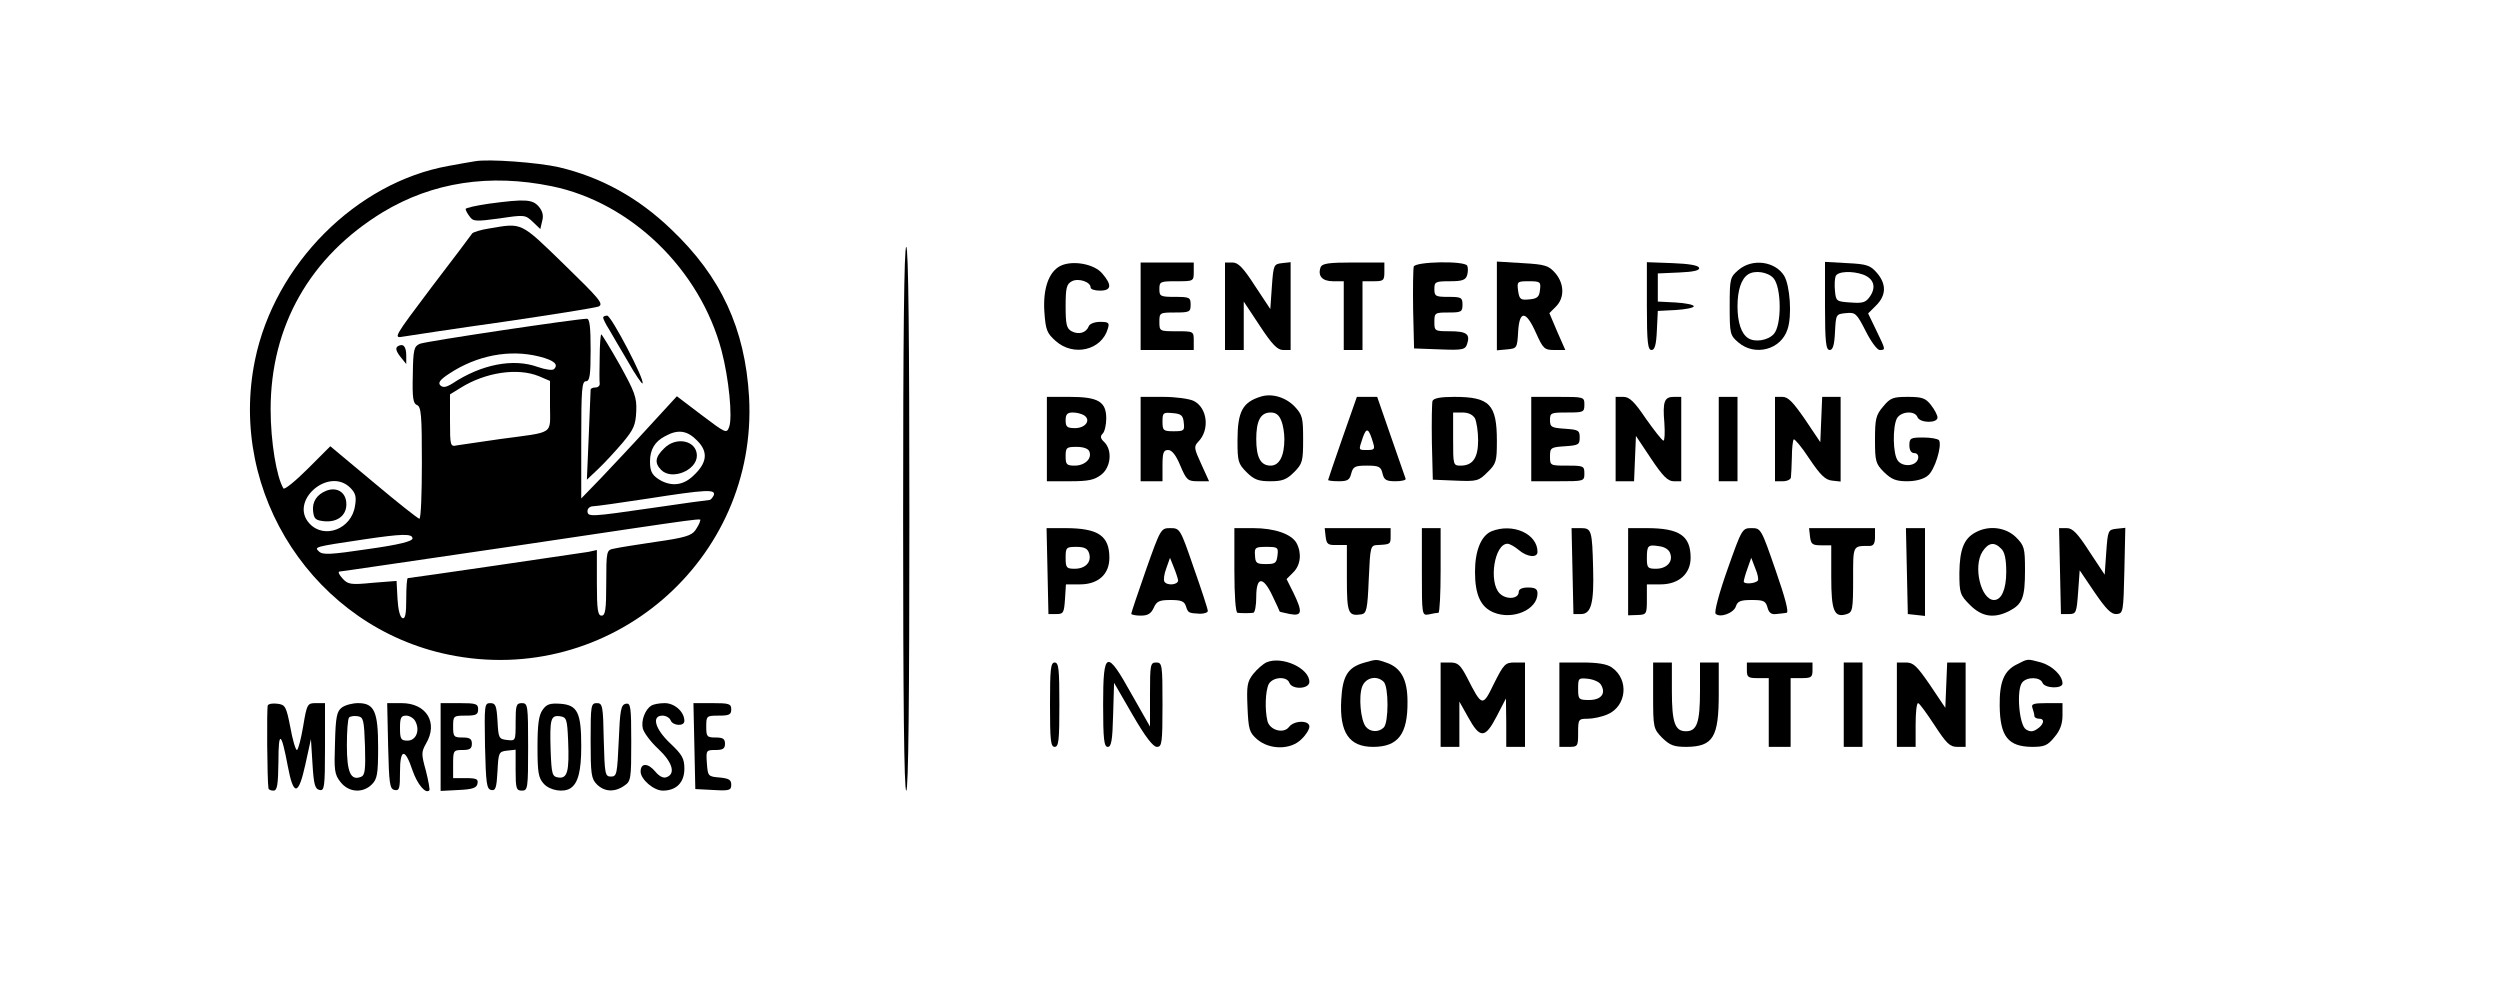<?xml version="1.0" standalone="no"?>
<!DOCTYPE svg PUBLIC "-//W3C//DTD SVG 20010904//EN"
 "http://www.w3.org/TR/2001/REC-SVG-20010904/DTD/svg10.dtd">
<svg version="1.0" xmlns="http://www.w3.org/2000/svg"
 width="800pt" height="321pt" viewBox="0 0 800 321"
 preserveAspectRatio="xMidYMid meet">

<g transform="translate(0,321) scale(0.1,-0.1)"
fill="#000000" stroke="none">
<path d="M1520 2694 c-14 -2 -52 -9 -85 -15 -295 -53 -556 -314 -619 -621 -88
-428 192 -855 620 -943 515 -106 990 302 961 825 -13 218 -89 384 -249 536
-105 101 -224 167 -360 199 -66 15 -225 27 -268 19z m246 -80 c253 -52 474
-266 543 -526 23 -87 36 -214 24 -245 -8 -21 -11 -19 -88 39 l-79 60 -90 -98
c-50 -55 -119 -128 -153 -164 l-63 -65 0 188 c0 160 2 187 15 187 12 0 15 18
15 100 0 73 -3 100 -12 100 -32 0 -515 -72 -534 -80 -19 -8 -22 -17 -23 -99
-2 -74 1 -92 13 -97 14 -5 16 -33 16 -185 0 -98 -3 -179 -8 -179 -4 0 -70 52
-146 116 l-139 116 -72 -72 c-40 -40 -75 -68 -78 -63 -22 36 -41 150 -41 253
0 267 126 489 359 631 159 96 342 124 541 83z m-40 -545 c47 -12 62 -25 47
-40 -5 -5 -27 -2 -53 7 -78 28 -180 8 -272 -53 -21 -13 -31 -14 -39 -6 -8 8
-1 18 28 37 89 59 194 79 289 55z m-1 -63 l35 -15 0 -80 c0 -94 17 -82 -160
-106 -63 -9 -125 -18 -137 -20 -22 -5 -23 -3 -23 79 l0 84 34 21 c80 50 183
65 251 37z m506 -206 c36 -36 32 -71 -12 -112 -31 -30 -66 -35 -102 -17 -29
16 -37 28 -37 62 0 38 15 64 48 81 41 23 71 19 103 -14z m-1110 -151 c17 -17
20 -29 15 -58 -11 -74 -98 -107 -145 -57 -68 72 61 184 130 115z m1163 -24
c-4 -8 -10 -15 -14 -15 -5 0 -85 -11 -180 -25 -201 -29 -210 -30 -210 -10 0 8
8 15 18 15 9 0 87 11 172 24 192 30 221 31 214 11z m-44 -83 c0 -4 -7 -17 -15
-29 -12 -17 -35 -24 -127 -37 -62 -9 -123 -19 -135 -22 -22 -4 -23 -9 -23
-109 0 -87 -3 -105 -15 -105 -12 0 -15 18 -15 105 l0 105 -27 -6 c-32 -5 -570
-84 -578 -84 -3 0 -5 -30 -5 -66 0 -48 -3 -65 -12 -62 -8 3 -14 27 -16 62 l-3
57 -77 -6 c-70 -7 -79 -5 -96 14 -11 12 -15 21 -10 22 5 0 261 38 569 83 645
96 585 88 585 78z m-920 -55 c0 -9 -42 -20 -142 -34 -121 -18 -145 -19 -157
-8 -16 15 -17 15 144 39 121 18 155 19 155 3z"/>
<path d="M1563 2558 c-40 -6 -73 -13 -73 -17 0 -4 6 -15 13 -24 11 -16 20 -16
95 -6 80 12 83 12 107 -11 l24 -23 6 26 c5 17 1 32 -11 46 -20 23 -42 25 -161
9z"/>
<path d="M1566 2479 c-27 -4 -52 -12 -55 -16 -3 -5 -62 -83 -130 -172 -122
-162 -123 -164 -90 -158 19 3 162 25 319 47 157 23 294 45 305 49 18 8 4 24
-110 135 -141 137 -133 133 -239 115z"/>
<path d="M1930 2194 c0 -4 8 -21 19 -38 10 -17 37 -64 61 -104 23 -41 44 -71
46 -69 9 9 -100 217 -113 217 -7 0 -13 -3 -13 -6z"/>
<path d="M1919 2068 c-1 -40 -1 -79 0 -85 1 -7 -5 -13 -14 -13 -8 0 -15 -3
-15 -7 0 -5 -3 -71 -6 -148 l-6 -140 37 35 c20 19 55 57 78 84 35 42 41 56 43
100 2 45 -5 62 -53 149 -30 53 -57 97 -59 97 -2 0 -5 -33 -5 -72z"/>
<path d="M1273 2102 c-8 -5 -6 -15 7 -32 l20 -25 0 27 c0 30 -10 40 -27 30z"/>
<path d="M2125 1775 c-29 -28 -31 -47 -9 -69 34 -34 114 -1 114 46 0 48 -66
63 -105 23z"/>
<path d="M1045 1640 c-31 -12 -47 -36 -43 -67 3 -24 8 -28 36 -31 45 -4 74 22
70 61 -3 33 -31 49 -63 37z"/>
<path d="M2890 1550 c0 -573 3 -870 10 -870 7 0 10 297 10 870 0 573 -3 870
-10 870 -7 0 -10 -297 -10 -870z"/>
<path d="M3393 2359 c-37 -19 -56 -73 -51 -147 4 -58 8 -68 36 -93 57 -51 147
-30 167 39 6 19 3 22 -25 22 -17 0 -33 -6 -36 -14 -8 -21 -32 -28 -55 -16 -16
9 -19 22 -19 80 0 59 3 71 20 80 21 11 60 -2 60 -20 0 -6 14 -10 30 -10 37 0
39 18 7 55 -26 31 -96 43 -134 24z"/>
<path d="M3650 2230 l0 -140 85 0 85 0 0 30 c0 30 -1 30 -55 30 -54 0 -55 0
-55 30 0 29 1 30 50 30 47 0 50 2 50 25 0 23 -3 25 -50 25 -47 0 -50 2 -50 25
0 24 3 25 55 25 54 0 55 0 55 30 l0 30 -85 0 -85 0 0 -140z"/>
<path d="M3920 2230 l0 -140 30 0 30 0 0 78 0 77 51 -77 c40 -61 57 -78 75
-78 l24 0 0 141 0 140 -27 -3 c-27 -3 -28 -5 -33 -75 l-5 -72 -49 74 c-38 59
-54 75 -72 75 l-24 0 0 -140z"/>
<path d="M4226 2355 c-10 -28 5 -45 40 -45 l34 0 0 -110 0 -110 30 0 30 0 0
110 0 110 35 0 c32 0 35 2 35 30 l0 30 -99 0 c-79 0 -100 -3 -105 -15z"/>
<path d="M4524 2357 c-2 -7 -3 -69 -2 -138 l3 -124 82 -3 c74 -3 82 -1 88 18
10 31 -2 40 -56 40 -48 0 -49 1 -49 30 0 29 2 30 45 30 41 0 45 2 45 25 0 23
-4 25 -45 25 -41 0 -45 2 -45 25 0 23 3 25 49 25 41 0 51 4 56 20 3 11 3 24 0
30 -10 16 -165 13 -171 -3z"/>
<path d="M4790 2231 l0 -142 33 3 c31 3 32 4 35 56 4 70 25 69 57 -3 23 -51
27 -55 59 -55 l35 0 -26 59 -25 59 21 21 c28 28 27 73 -2 107 -21 24 -32 28
-105 32 l-82 5 0 -142z m138 52 c-2 -23 -9 -29 -34 -31 -28 -3 -32 0 -36 27
-4 30 -3 31 34 31 37 0 39 -2 36 -27z"/>
<path d="M5270 2230 c0 -116 3 -140 15 -140 10 0 15 16 17 63 l3 62 58 3 c31
2 57 7 57 12 0 5 -26 10 -57 12 l-58 3 0 45 0 45 68 3 c48 2 67 7 64 15 -2 8
-33 13 -85 15 l-82 3 0 -141z"/>
<path d="M5563 2346 c-27 -23 -28 -28 -28 -116 0 -88 1 -93 28 -116 53 -45
136 -23 157 42 15 43 8 141 -11 172 -29 46 -102 56 -146 18z m112 -26 c26 -29
27 -151 1 -179 -19 -21 -61 -27 -82 -13 -22 14 -34 51 -34 102 0 51 12 88 34
102 21 14 63 8 81 -12z"/>
<path d="M5840 2231 c0 -116 3 -141 15 -141 10 0 15 15 17 58 3 56 3 57 35 60
30 3 34 0 63 -57 17 -34 37 -61 45 -61 20 0 19 1 -11 63 l-26 54 26 26 c32 32
33 68 2 104 -21 24 -32 28 -95 31 l-71 4 0 -141z m123 100 c33 -13 41 -39 22
-68 -14 -21 -23 -24 -63 -21 -45 3 -47 4 -50 36 -2 19 -1 40 2 48 6 16 53 18
89 5z"/>
<path d="M4035 1941 c-59 -18 -75 -48 -75 -141 0 -66 2 -74 29 -101 24 -24 38
-29 76 -29 38 0 52 5 76 29 27 27 29 35 29 105 0 69 -2 78 -27 105 -29 30 -73
43 -108 32z m65 -77 c6 -14 10 -40 10 -59 0 -54 -16 -85 -44 -85 -32 0 -46 26
-46 85 0 59 14 85 46 85 17 0 27 -8 34 -26z"/>
<path d="M3350 1805 l0 -135 74 0 c59 0 78 4 100 21 31 24 36 78 10 104 -13
12 -14 19 -5 28 6 6 11 28 11 48 0 54 -26 69 -117 69 l-73 0 0 -135z m119 76
c23 -15 5 -41 -29 -41 -25 0 -30 4 -30 25 0 19 5 25 23 25 12 0 28 -4 36 -9z
m17 -116 c9 -23 -15 -45 -47 -45 -26 0 -29 4 -29 30 0 28 3 30 35 30 23 0 38
-6 41 -15z"/>
<path d="M3650 1805 l0 -135 35 0 35 0 0 50 c0 41 3 50 18 50 12 0 25 -16 39
-50 20 -47 24 -50 57 -50 l35 0 -25 55 c-23 50 -24 56 -10 71 38 38 30 109
-14 131 -14 7 -58 13 -97 13 l-73 0 0 -135z m138 53 c3 -26 1 -28 -32 -28 -33
0 -36 2 -36 31 0 28 2 30 33 27 27 -2 33 -8 35 -30z"/>
<path d="M4296 1809 c-25 -72 -46 -133 -46 -135 0 -2 15 -4 34 -4 28 0 35 4
40 25 6 22 12 25 50 25 38 0 45 -3 50 -25 5 -21 12 -25 42 -25 20 0 34 4 32 8
-1 4 -23 65 -47 135 l-44 127 -32 0 -33 0 -46 -131z m98 -16 c6 -20 4 -23 -18
-23 -30 0 -29 -2 -15 40 12 34 19 30 33 -17z"/>
<path d="M4584 1927 c-2 -7 -3 -67 -2 -133 l3 -119 73 -3 c69 -3 74 -1 102 27
28 27 30 35 30 100 0 117 -23 141 -136 141 -44 0 -66 -4 -70 -13z m136 -56 c5
-11 10 -42 10 -70 0 -56 -17 -81 -56 -81 -24 0 -24 2 -24 85 l0 85 30 0 c19 0
33 -7 40 -19z"/>
<path d="M4900 1805 l0 -135 85 0 c84 0 85 0 85 25 0 24 -3 25 -55 25 -54 0
-55 0 -55 29 0 28 2 30 48 33 43 3 47 5 47 28 0 23 -4 25 -47 28 -43 3 -48 5
-48 28 0 23 3 24 55 24 52 0 55 1 55 25 0 25 -1 25 -85 25 l-85 0 0 -135z"/>
<path d="M5170 1805 l0 -135 30 0 29 0 3 73 3 72 48 -72 c38 -57 54 -73 73
-73 l24 0 0 135 0 135 -24 0 c-30 0 -36 -15 -30 -84 2 -31 1 -56 -3 -56 -5 1
-29 32 -56 70 -37 55 -53 70 -72 70 l-25 0 0 -135z"/>
<path d="M5500 1805 l0 -135 30 0 30 0 0 135 0 135 -30 0 -30 0 0 -135z"/>
<path d="M5680 1805 l0 -135 25 0 c14 0 26 6 26 13 1 6 2 35 3 64 0 28 3 54 6
57 3 2 26 -25 50 -62 35 -52 51 -68 73 -70 l27 -3 0 135 0 136 -30 0 -29 0 -3
-72 -3 -73 -49 73 c-38 55 -54 72 -72 72 l-24 0 0 -135z"/>
<path d="M6026 1909 c-23 -27 -26 -39 -26 -106 0 -69 2 -77 29 -104 24 -23 38
-29 74 -29 28 0 53 7 66 18 22 17 46 95 36 113 -4 5 -26 9 -51 9 -40 0 -44 -2
-44 -25 0 -16 6 -25 16 -25 9 0 14 -7 12 -17 -5 -25 -49 -29 -65 -7 -16 21
-17 107 -3 135 13 23 58 26 66 4 8 -19 64 -20 64 -1 0 7 -9 25 -21 40 -17 22
-28 26 -74 26 -47 0 -56 -3 -79 -31z"/>
<path d="M3352 1383 l3 -138 25 0 c23 0 25 4 28 48 l3 47 45 0 c58 0 94 32 94
85 0 71 -36 95 -142 95 l-59 0 3 -137z m133 57 c9 -28 -11 -50 -46 -50 -26 0
-29 3 -29 35 0 33 2 35 34 35 26 0 36 -5 41 -20z"/>
<path d="M3667 1386 c-26 -74 -47 -137 -47 -140 0 -3 14 -6 30 -6 23 0 33 6
42 25 9 21 18 25 54 25 34 0 44 -4 49 -20 7 -21 7 -22 45 -24 14 0 25 4 25 9
0 6 -20 67 -45 138 -43 125 -44 127 -75 127 -30 0 -31 -1 -78 -134z m103 -33
c0 -15 -36 -18 -44 -4 -3 5 -1 24 6 42 l12 34 12 -30 c7 -17 13 -36 14 -42z"/>
<path d="M3950 1385 c0 -82 4 -135 10 -136 6 -1 17 -1 25 -1 8 0 20 0 25 1 6
0 10 24 10 51 0 66 22 67 52 3 13 -27 23 -49 23 -50 0 -1 15 -4 33 -8 39 -7
41 6 11 68 l-22 44 22 22 c23 23 27 61 10 93 -16 29 -70 48 -139 48 l-60 0 0
-135z m138 48 c-3 -25 -7 -28 -37 -28 -30 0 -34 3 -35 28 -2 25 1 27 37 27 36
0 38 -2 35 -27z"/>
<path d="M4242 1493 c3 -24 7 -28 36 -27 l32 0 0 -107 c0 -112 4 -121 46 -115
17 3 20 15 24 112 5 108 5 109 30 110 40 2 40 3 40 29 l0 25 -106 0 -105 0 3
-27z"/>
<path d="M4550 1380 c0 -140 0 -140 23 -136 12 3 25 5 30 5 4 1 7 62 7 136 l0
135 -30 0 -30 0 0 -140z"/>
<path d="M4773 1510 c-33 -14 -53 -61 -53 -130 0 -73 18 -113 60 -130 61 -25
140 9 140 61 0 14 -7 19 -30 19 -19 0 -30 -5 -30 -14 0 -23 -40 -26 -61 -5
-36 36 -17 159 25 159 7 0 23 -9 36 -20 27 -23 60 -26 60 -6 0 58 -79 93 -147
66z"/>
<path d="M5032 1383 l3 -138 24 0 c33 0 42 36 39 145 -3 123 -5 130 -39 130
l-30 0 3 -137z"/>
<path d="M5210 1381 l0 -140 30 1 c29 1 30 3 30 50 l0 48 44 0 c58 0 96 34 96
85 0 71 -36 95 -141 95 l-59 0 0 -139z m135 57 c9 -26 -12 -48 -46 -48 -26 0
-29 3 -29 33 0 42 3 45 40 39 18 -2 32 -12 35 -24z"/>
<path d="M5528 1388 c-27 -76 -43 -137 -38 -142 14 -14 58 2 65 24 5 16 15 20
50 20 39 0 45 -3 51 -24 4 -16 12 -23 27 -21 12 1 27 3 34 4 8 1 -4 47 -35
136 -46 133 -47 135 -77 135 -30 0 -31 -2 -77 -132z m97 -36 c-9 -10 -45 -12
-45 -3 0 4 5 23 12 42 l12 34 13 -34 c8 -18 11 -36 8 -39z"/>
<path d="M5792 1493 c3 -24 7 -28 36 -28 l32 0 0 -101 c0 -109 9 -132 50 -119
18 6 20 14 20 111 0 111 -2 107 53 107 12 0 17 8 17 28 l0 29 -106 0 -105 0 3
-27z"/>
<path d="M6102 1383 l3 -138 28 -3 27 -3 0 140 0 141 -30 0 -31 0 3 -137z"/>
<path d="M6321 1506 c-37 -20 -50 -55 -51 -129 0 -65 2 -71 34 -103 38 -38 77
-44 126 -19 42 22 50 43 50 130 0 71 -2 79 -29 106 -33 32 -87 39 -130 15z
m83 -52 c11 -10 16 -34 16 -74 0 -55 -15 -90 -39 -90 -42 0 -68 107 -37 155
19 29 38 32 60 9z"/>
<path d="M6592 1383 l3 -138 25 0 c24 0 25 4 30 70 l5 70 48 -71 c37 -54 53
-70 70 -69 21 2 22 5 25 139 l3 137 -28 -3 c-27 -3 -28 -5 -33 -75 l-5 -72
-49 74 c-38 59 -54 75 -72 75 l-25 0 3 -137z"/>
<path d="M4054 1091 c-12 -5 -31 -22 -44 -38 -19 -25 -21 -37 -18 -106 3 -72
6 -81 31 -103 40 -34 108 -34 142 1 14 13 25 31 25 40 0 21 -49 20 -65 -1 -17
-23 -61 -11 -69 18 -9 36 -7 97 4 119 13 23 58 26 66 4 9 -23 64 -20 64 3 0
44 -87 83 -136 63z"/>
<path d="M4364 1089 c-51 -15 -68 -42 -72 -118 -6 -105 25 -151 102 -151 80 0
111 41 110 145 0 71 -21 108 -66 124 -35 12 -32 12 -74 0z m64 -61 c16 -16 16
-130 0 -146 -16 -16 -43 -15 -57 2 -17 20 -24 97 -12 129 11 29 47 37 69 15z"/>
<path d="M6454 1084 c-41 -20 -56 -56 -55 -132 1 -99 27 -131 103 -132 40 0
50 4 72 31 18 21 26 42 26 70 l0 39 -51 0 c-43 0 -50 -3 -45 -16 3 -9 6 -20 6
-25 0 -5 7 -9 16 -9 19 0 14 -20 -9 -34 -12 -8 -22 -8 -34 0 -22 14 -31 127
-12 150 15 19 58 18 65 -1 7 -18 64 -20 64 -2 0 25 -32 56 -68 67 -46 12 -41
13 -78 -6z"/>
<path d="M3360 955 c0 -113 2 -135 15 -135 13 0 15 22 15 135 0 113 -2 135
-15 135 -13 0 -15 -22 -15 -135z"/>
<path d="M3530 955 c0 -112 3 -135 15 -135 11 0 15 20 17 103 l3 102 59 -102
c41 -71 66 -103 78 -103 16 0 18 11 18 135 0 128 -1 135 -20 135 -19 0 -20 -7
-20 -102 l0 -103 -58 102 c-81 146 -92 143 -92 -32z"/>
<path d="M4610 955 l0 -135 30 0 30 0 0 73 0 72 28 -50 c38 -69 54 -69 91 2
l30 58 1 -77 0 -78 30 0 30 0 0 135 0 135 -33 0 c-30 0 -35 -5 -66 -67 -37
-76 -38 -76 -87 20 -21 40 -29 47 -54 47 l-30 0 0 -135z"/>
<path d="M4990 955 l0 -135 30 0 c29 0 30 2 30 45 0 43 1 45 30 45 17 0 46 6
64 14 61 26 70 111 14 150 -15 11 -45 16 -95 16 l-73 0 0 -135z m133 64 c17
-28 1 -49 -38 -49 -33 0 -35 2 -35 36 0 34 1 35 31 32 18 -2 37 -10 42 -19z"/>
<path d="M5290 984 c0 -103 1 -106 29 -135 25 -24 37 -29 78 -29 85 1 103 31
103 169 l0 101 -30 0 -30 0 0 -91 c0 -102 -10 -129 -45 -129 -35 0 -45 27 -45
129 l0 91 -30 0 -30 0 0 -106z"/>
<path d="M5590 1065 c0 -22 4 -25 35 -25 l35 0 0 -110 0 -110 35 0 35 0 0 110
0 110 35 0 c31 0 35 3 35 25 l0 25 -105 0 -105 0 0 -25z"/>
<path d="M5900 955 l0 -135 30 0 30 0 0 135 0 135 -30 0 -30 0 0 -135z"/>
<path d="M6070 955 l0 -135 30 0 30 0 0 70 c0 39 3 70 8 70 4 0 27 -32 52 -70
38 -58 49 -70 73 -70 l27 0 0 135 0 135 -30 0 -29 0 -3 -72 -3 -73 -49 73
c-42 61 -53 72 -77 72 l-29 0 0 -135z"/>
<path d="M857 953 c-4 -7 -2 -242 2 -265 0 -5 8 -8 16 -8 12 0 15 17 16 93 0
101 9 97 30 -15 18 -96 34 -95 56 5 l18 82 5 -80 c4 -66 8 -80 23 -83 15 -3
17 9 17 137 l0 141 -29 0 c-27 0 -29 -2 -41 -75 -7 -41 -16 -75 -20 -75 -4 0
-14 33 -21 73 -13 66 -16 72 -41 75 -14 2 -28 0 -31 -5z"/>
<path d="M1094 946 c-16 -12 -20 -29 -22 -113 -3 -88 -2 -101 18 -126 26 -33
71 -36 100 -7 17 17 20 33 20 118 0 115 -12 142 -64 142 -18 0 -41 -6 -52 -14z
m74 -124 c2 -76 0 -93 -13 -98 -33 -13 -45 15 -45 101 0 45 3 85 7 89 4 4 16
6 28 4 18 -3 20 -11 23 -96z"/>
<path d="M1242 823 c3 -122 5 -138 21 -141 15 -3 17 5 17 58 0 75 16 77 40 5
15 -44 42 -77 54 -64 2 2 -3 30 -11 62 -15 54 -15 60 0 87 40 67 2 130 -78
130 l-46 0 3 -137z m87 79 c16 -30 2 -62 -25 -62 -21 0 -24 5 -24 40 0 33 3
40 20 40 10 0 24 -8 29 -18z"/>
<path d="M1410 820 l0 -141 57 3 c46 2 59 7 61 21 3 14 -4 17 -37 17 l-41 0 0
45 c0 43 1 45 30 45 23 0 30 4 30 20 0 16 -7 20 -30 20 -28 0 -30 3 -30 35 0
34 1 35 40 35 33 0 40 3 40 20 0 18 -7 20 -60 20 l-60 0 0 -140z"/>
<path d="M1552 823 c3 -120 5 -138 20 -141 14 -3 17 7 20 60 3 60 4 63 31 66
l27 3 0 -65 c0 -59 2 -66 20 -66 19 0 20 7 20 140 0 133 -1 140 -20 140 -18 0
-20 -7 -20 -61 0 -60 0 -60 -27 -57 -27 3 -28 6 -31 61 -3 49 -6 57 -23 57
-19 0 -19 -6 -17 -137z"/>
<path d="M1736 938 c-12 -17 -16 -47 -16 -118 0 -83 3 -99 20 -118 20 -22 64
-29 86 -14 24 16 34 55 34 134 0 108 -12 132 -67 136 -33 2 -44 -1 -57 -20z
m82 -98 c4 -98 -2 -122 -31 -118 -20 3 -22 9 -25 87 -3 100 0 113 30 109 21
-3 23 -9 26 -78z"/>
<path d="M1890 840 c0 -107 2 -122 20 -140 24 -24 57 -26 88 -4 21 14 22 22
22 140 0 114 -2 125 -17 122 -16 -3 -19 -19 -23 -118 -5 -107 -6 -115 -25
-115 -19 0 -20 8 -23 118 -2 109 -4 117 -22 117 -19 0 -20 -7 -20 -120z"/>
<path d="M2084 952 c-20 -13 -33 -48 -27 -73 3 -13 25 -43 49 -65 46 -43 57
-80 27 -91 -10 -4 -23 2 -37 19 -23 27 -46 27 -46 -1 0 -25 42 -61 71 -61 43
0 69 26 69 70 0 33 -7 45 -45 81 -49 46 -61 89 -25 89 11 0 23 -7 26 -15 7
-18 44 -20 44 -2 0 29 -31 57 -63 57 -18 0 -37 -4 -43 -8z"/>
<path d="M2222 823 l3 -138 58 -3 c51 -3 57 -1 57 17 0 16 -8 20 -37 23 -37 3
-38 4 -41 46 -3 41 -2 42 27 42 24 0 31 4 31 20 0 16 -7 20 -30 20 -28 0 -30
3 -30 35 0 34 1 35 40 35 33 0 40 3 40 20 0 18 -7 20 -60 20 l-61 0 3 -137z"/>
</g>
</svg>
